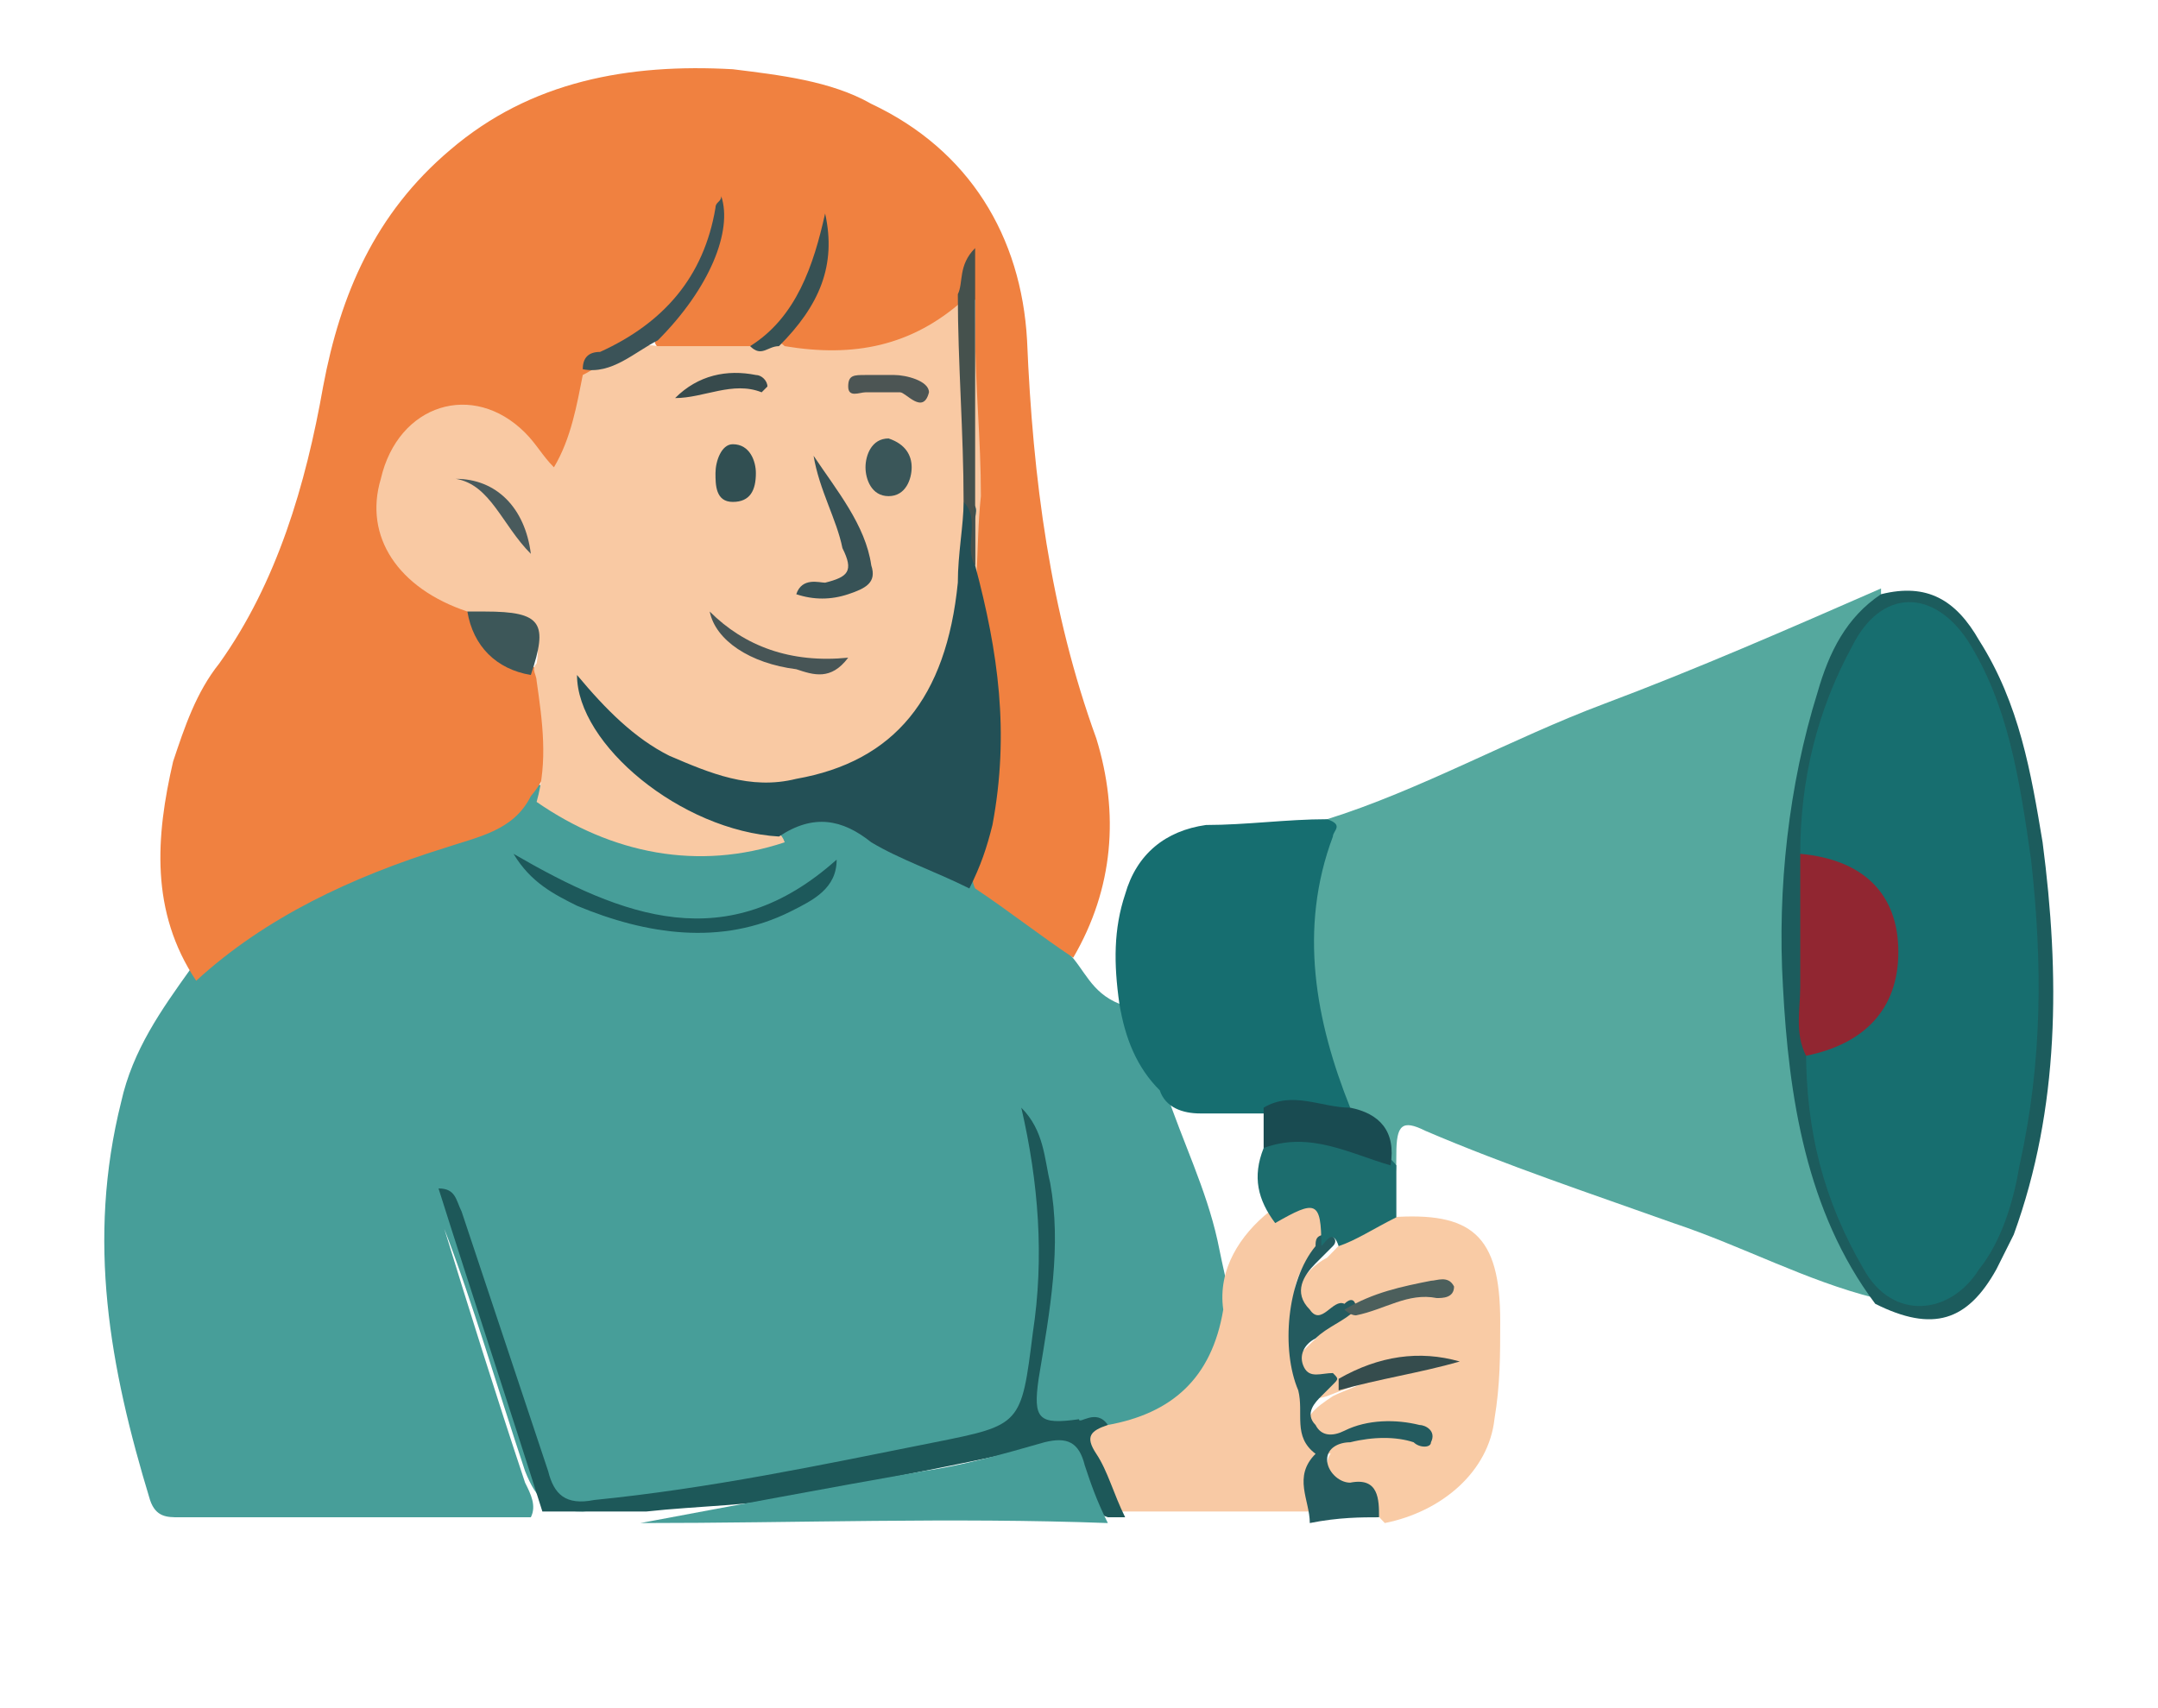 <?xml version="1.0" encoding="utf-8"?>
<!-- Generator: Adobe Illustrator 24.0.2, SVG Export Plug-In . SVG Version: 6.00 Build 0)  -->
<svg version="1.1" id="Capa_1" xmlns="http://www.w3.org/2000/svg" xmlns:xlink="http://www.w3.org/1999/xlink" x="0px" y="0px"
	 viewBox="0 0 37.4 29.6" style="enable-background:new 0 0 37.4 29.6;" xml:space="preserve">
<style type="text/css">
	.st0{fill:#479E99;}
	.st1{fill:#F08140;}
	.st2{fill:#55A89E;}
	.st3{fill:#166E70;}
	.st4{fill:#F9CBA5;}
	.st5{fill:#F8C9A4;}
	.st6{fill:#1C5C5D;}
	.st7{fill:#1D5859;}
	.st8{fill:#245B5F;}
	.st9{fill:#1C6D6E;}
	.st10{fill:#F9C9A3;}
	.st11{fill:#235056;}
	.st12{fill:#1D595B;}
	.st13{fill:#45514D;}
	.st14{fill:#3B5358;}
	.st15{fill:#3D5759;}
	.st16{fill:#375154;}
	.st17{fill:#194B51;}
	.st18{fill:#354C4D;}
	.st19{fill:#4C5F5C;}
	.st20{fill:#176E6F;}
	.st21{fill:#912631;}
	.st22{fill:#375256;}
	.st23{fill:#475556;}
	.st24{fill:#3A5659;}
	.st25{fill:#314F52;}
	.st26{fill:#495A5C;}
	.st27{fill:#4C5554;}
	.st28{fill:#374A4C;}
</style>
<g>
	<path class="st0" d="M18.5,16.5c0.3,0.3,0.4,0.7,0.9,0.9c0.1,0,0.2,0.1,0.2,0.2c0.1,0.5,0.3,0.9,0.6,1.3c0.3,0.9,0.7,1.7,0.9,2.6
		c0.1,0.5,0.2,0.9,0.3,1.4c-0.1,1.2-1,2-2.1,2c-0.3-0.1-0.5,0-0.8,0c-0.8,0.1-1-0.1-0.9-0.9c0.2-1,0.3-2,0.2-3.1
		c0-0.3-0.1-0.6-0.1-0.8c0.1,0.4,0.2,0.9,0.2,1.4c0,0.5,0,1-0.1,1.5c-0.1,0.5-0.2,1-0.2,1.5c0,0.3-0.2,0.5-0.5,0.5
		c-2.3,0.4-4.6,1-7,1.2c-0.6,0-0.8-0.2-1-0.7c-0.5-1.5-0.9-2.9-1.4-4.2c0.4,1.3,0.9,2.9,1.4,4.4c0.1,0.2,0.2,0.4,0.1,0.6
		c-2,0-4.1,0-6.1,0c-0.2,0-0.4,0-0.5-0.3c-0.7-2.3-1.1-4.5-0.5-6.9c0.2-0.9,0.7-1.6,1.2-2.3c0.1-0.4,0.4-0.6,0.7-0.7
		c1.1-0.7,2.3-1.4,3.7-1.7c0.6-0.2,1-0.5,1.6-0.8c0.2,0,0.4,0.2,0.7,0.3c1.1,0.6,2.3,0.6,3.5,0.3c0.5-0.3,1-0.3,1.6,0
		c0.6,0.3,1.2,0.6,1.8,0.9c0.4,0.3,0.9,0.5,1.3,0.9C18.3,16.2,18.5,16.3,18.5,16.5z"/>
	<path class="st1" d="M9.2,13.8c-0.3,0.6-0.9,0.7-1.5,0.9c-1.6,0.5-3.1,1.2-4.3,2.3c-0.8-1.2-0.7-2.5-0.4-3.8
		c0.2-0.6,0.4-1.2,0.8-1.7c1-1.4,1.5-3.1,1.8-4.8c0.3-1.6,0.9-3,2.2-4.1c1.4-1.2,3.1-1.5,4.9-1.4c0.8,0.1,1.7,0.2,2.4,0.6
		c1.7,0.8,2.6,2.3,2.7,4.1c0.1,2.4,0.4,4.7,1.2,6.9c0.4,1.3,0.3,2.6-0.4,3.8c-0.6-0.4-1.1-0.8-1.7-1.2c-0.1-0.2,0-0.4,0-0.6
		c0.5-1.4,0.4-2.8,0.1-4.2c-0.1-0.2-0.1-0.5-0.1-0.7c0-1.6,0-3.1,0-4.7c0-0.1,0,0,0,0c-0.1-0.1,0,0.1-0.1,0.1
		C16,6.1,14.4,6.5,13.5,6c-0.1-0.2,0-0.3,0.1-0.4C14.1,5,14.1,5,14.3,4.4c-0.1,0.6-0.5,1.3-1.3,1.7c-0.5,0-1,0.1-1.5,0
		c-0.3-0.2-0.1-0.3,0.1-0.5c0.4-0.4,0.7-1,0.9-1.5c-0.2,0.9-0.7,1.5-1.6,2c-0.2,0.1-0.5,0.2-0.6,0.5C10.2,7,10.1,7.3,10,7.7
		C9.8,8.3,9.6,8.3,9.2,7.9C9.1,7.8,9,7.7,8.9,7.7C8.5,7.2,7.8,7.1,7.4,7.4c-0.5,0.3-0.8,1-0.6,1.5c0.1,0.6,0.4,1,0.9,1.3
		c0.2,0.1,0.3,0.1,0.5,0.2c0.2,0.6,0.8,0.9,1.2,1.3C9.5,12.4,9.8,13.1,9.2,13.8z"/>
	<path class="st2" d="M23,14.2c1.6-0.5,3.2-1.4,4.8-2c1.6-0.6,3.2-1.3,4.8-2c0,0.1,0,0.2,0,0.2c-1,1.3-1.3,2.8-1.4,4.3
		c-0.2,1.8,0,3.6,0.4,5.4c0.2,0.7,0.4,1.3,0.8,1.9c0.1,0.2,0.2,0.3,0.1,0.5c-1.2-0.3-2.3-0.9-3.5-1.3c-1.4-0.5-2.9-1-4.3-1.6
		c-0.4-0.2-0.5-0.1-0.5,0.4c0,0.2,0,0.5-0.1,0.7c-0.2-0.1-0.2-0.2-0.2-0.4c0.1-0.5-0.2-0.8-0.6-1.1c-0.6-1.5-0.8-2.9-0.4-4.5
		C22.9,14.6,23,14.4,23,14.2z"/>
	<path class="st3" d="M23,14.2c0.3,0.1,0.1,0.2,0.1,0.3c-0.6,1.6-0.3,3.2,0.3,4.7c-0.5,0.3-1,0-1.5,0.1c-0.4,0-0.7,0-1.1,0
		c-0.3,0-0.6-0.1-0.7-0.4c-0.4-0.4-0.6-0.9-0.7-1.5c-0.1-0.7-0.1-1.3,0.1-1.9c0.2-0.7,0.7-1.1,1.4-1.2C21.6,14.3,22.3,14.2,23,14.2z
		"/>
	<path class="st4" d="M24.1,21.1c1.4-0.1,1.9,0.3,1.9,1.8c0,0.6,0,1.1-0.1,1.7c-0.1,0.9-0.9,1.6-1.9,1.8c-0.2-0.2-0.3-0.4-0.6-0.5
		c-0.2-0.1-0.4-0.3-0.4-0.5c0-0.3,0.3-0.4,0.5-0.4c0.3,0,0.5-0.1,0.8,0c-0.3-0.1-0.6,0-0.9,0.1c-0.3,0.1-0.6,0.2-0.7-0.1
		c-0.2-0.4,0.1-0.6,0.4-0.8c0.2-0.1,0.5-0.2,0.7-0.3c0.3-0.1,0.5-0.1,0.7-0.1c-0.4,0-1,0.2-1.5,0.4c-0.3,0.1-0.5,0-0.6-0.2
		c-0.1-0.2,0-0.5,0.2-0.6c0.2-0.2,0.4-0.4,0.7-0.5c0.4-0.1,0.8-0.4,1.2-0.4c-0.4,0-0.8,0.3-1.3,0.5c-0.2,0.1-0.4,0.3-0.7,0.1
		c-0.2-0.3-0.2-0.5,0-0.8c0.1-0.2,0.3-0.4,0.5-0.5C23.4,21.4,23.7,21,24.1,21.1z"/>
	<path class="st5" d="M19.2,24.7c1.1-0.2,1.8-0.8,2-2c-0.1-0.7,0.3-1.3,0.8-1.7c0.7-0.3,1-0.2,0.9,0.5c-0.3,0.4-0.7,0.9-0.3,1.4
		c-0.3,0.5,0,0.9,0.1,1.4c0,0.1,0,0.2,0,0.3c0.4,0.5,0,1.1,0,1.6c-1.1,0-2.2,0-3.3,0c-0.4-0.3-0.5-0.8-0.6-1.2
		C18.8,24.9,18.9,24.6,19.2,24.7z"/>
	<path class="st6" d="M32.5,22.6c-1.2-1.6-1.5-3.6-1.6-5.5c-0.1-1.7,0.1-3.5,0.6-5.1c0.2-0.7,0.5-1.3,1.1-1.7
		c0.8-0.2,1.3,0.1,1.7,0.8c0.7,1.1,0.9,2.3,1.1,3.5c0.3,2.3,0.3,4.6-0.5,6.8c-0.1,0.2-0.2,0.4-0.3,0.6
		C34.1,22.9,33.5,23.1,32.5,22.6z"/>
	<path class="st7" d="M19.2,24.7c-0.3,0.1-0.4,0.2-0.2,0.5c0.2,0.3,0.3,0.7,0.5,1.1c-0.1,0-0.2,0-0.3,0c-0.3-0.1-0.4-0.4-0.4-0.7
		c-0.1-0.5-0.4-0.6-0.9-0.5c-1.3,0.3-2.5,0.5-3.8,0.8c-1,0.2-2,0.2-2.9,0.3c-0.6,0-1.2,0-1.8,0c-0.6-1.9-1.2-3.7-1.8-5.6
		c0.3,0,0.3,0.2,0.4,0.4c0.5,1.5,1,3,1.5,4.5c0.1,0.4,0.3,0.6,0.8,0.5c2-0.2,3.9-0.6,5.9-1c1.5-0.3,1.5-0.3,1.7-1.9
		c0.2-1.3,0.1-2.6-0.2-3.9c0.4,0.4,0.4,0.9,0.5,1.3c0.2,1.1,0,2.2-0.2,3.4c-0.1,0.7,0,0.8,0.7,0.7C18.7,24.7,19,24.4,19.2,24.7z"/>
	<path class="st0" d="M11.1,26.4c1.6-0.3,3.2-0.6,4.9-0.9c0.7-0.1,1.4-0.3,2.1-0.5c0.4-0.1,0.6,0,0.7,0.4c0.1,0.3,0.2,0.6,0.4,1
		C16.5,26.3,13.8,26.4,11.1,26.4z"/>
	<path class="st8" d="M22.7,26.4c0-0.4-0.3-0.8,0.1-1.2c-0.4-0.3-0.2-0.7-0.3-1.1c-0.3-0.7-0.2-1.9,0.3-2.5c0-0.1,0-0.2,0.2-0.2
		c0.1,0,0.2,0.1,0.1,0.2c-0.1,0.1-0.2,0.2-0.3,0.3c-0.2,0.2-0.4,0.5-0.1,0.8c0.2,0.3,0.4-0.2,0.6-0.1c0.1-0.1,0.2-0.1,0.2,0.1
		c-0.2,0.2-0.5,0.3-0.7,0.5c-0.2,0.1-0.3,0.3-0.2,0.5c0.1,0.2,0.3,0.1,0.5,0.1c0.1,0.1,0.1,0.1,0,0.2c-0.1,0.1-0.1,0.1-0.2,0.2
		c-0.1,0.1-0.3,0.3-0.1,0.5c0.1,0.2,0.3,0.2,0.5,0.1c0.4-0.2,0.9-0.2,1.3-0.1c0.1,0,0.3,0.1,0.2,0.3c0,0.1-0.2,0.1-0.3,0
		c-0.3-0.1-0.7-0.1-1.1,0c-0.2,0-0.4,0.1-0.4,0.3c0,0.2,0.2,0.4,0.4,0.4c0.5-0.1,0.5,0.3,0.5,0.6C23.6,26.3,23.2,26.3,22.7,26.4z"/>
	<path class="st9" d="M23.2,21.6c-0.1-0.3-0.2-0.1-0.3,0c0-0.8-0.1-0.8-0.8-0.4c-0.3-0.4-0.4-0.8-0.2-1.3c0.1-0.1,0.2-0.2,0.4-0.3
		c0.5-0.2,1.6,0.2,1.9,0.6c0,0.2,0,0.3,0,0.5c0,0.1,0,0.2,0,0.4C23.8,21.3,23.5,21.5,23.2,21.6z"/>
	<path class="st10" d="M8.1,10.6c-1.2-0.4-1.8-1.3-1.5-2.3C6.9,7,8.2,6.6,9.1,7.5c0.2,0.2,0.3,0.4,0.5,0.6C9.9,7.6,10,7,10.1,6.5
		c0.4-0.2,0.8-0.6,1.3-0.5c0.6,0,1.1,0,1.7,0c0.1,0.1,0.3-0.2,0.5,0c1.2,0.2,2.2,0,3.1-0.8c0.2,0.1,0.2,0.3,0.2,0.5
		c0,1,0.1,1.9,0.1,2.9c-0.1,0.9,0,1.8-0.3,2.7c-0.6,1.9-2.3,2.9-4.3,2.3c-0.7-0.2-1.5-0.7-2-1.1c0.6,1,1.5,1.6,2.6,1.8
		c0.2,0.1,0.5,0,0.6,0.3c-1.5,0.5-3,0.2-4.3-0.7c0.2-0.7,0.1-1.4,0-2.1c0-0.1-0.1-0.2,0-0.3c0.1-0.5-0.2-0.8-0.7-0.7
		C8.4,10.7,8.2,10.7,8.1,10.6z"/>
	<path class="st11" d="M13.5,14.5c-1.7-0.1-3.5-1.6-3.5-2.8c0.5,0.6,1,1.1,1.6,1.4c0.7,0.3,1.4,0.6,2.2,0.4c1.7-0.3,2.6-1.4,2.8-3.4
		c0-0.5,0.1-1,0.1-1.4c0.3,0,0.2,0.2,0.2,0.3c0,0.3,0,0.6,0,0.8c0.4,1.5,0.6,2.9,0.3,4.5c-0.1,0.4-0.2,0.7-0.4,1.1
		c-0.6-0.3-1.2-0.5-1.7-0.8C14.6,14.2,14.1,14.1,13.5,14.5z"/>
	<path class="st12" d="M8.9,14.8c1.9,1.1,3.7,1.8,5.6,0.1c0,0.5-0.4,0.7-0.8,0.9c-1.2,0.6-2.5,0.4-3.7-0.1
		C9.6,15.5,9.2,15.3,8.9,14.8z"/>
	<path class="st13" d="M16.9,9.8C16.7,9.5,17,9,16.7,8.7c0-1.2-0.1-2.4-0.1-3.6c0.1-0.2,0-0.5,0.3-0.8C16.9,6.2,16.9,8,16.9,9.8z"/>
	<path class="st14" d="M11.4,5.9c-0.4,0.2-0.8,0.6-1.3,0.5c0-0.2,0.1-0.3,0.3-0.3c1.1-0.5,1.8-1.3,2-2.5c0-0.1,0.1-0.1,0.1-0.2
		C12.7,4,12.3,5,11.4,5.9z"/>
	<path class="st15" d="M8.1,10.6c0.1,0,0.2,0,0.3,0c1,0,1.1,0.2,0.8,1.1C8.6,11.6,8.2,11.2,8.1,10.6z"/>
	<path class="st16" d="M13.5,6c-0.2,0-0.3,0.2-0.5,0c0.8-0.5,1.1-1.4,1.3-2.3C14.5,4.6,14.2,5.3,13.5,6z"/>
	<path class="st17" d="M21.9,19.9c0-0.2,0-0.4,0-0.7c0.5-0.3,1,0,1.5,0c0.5,0.1,0.8,0.4,0.7,1C23.4,20,22.7,19.6,21.9,19.9z"/>
	<path class="st18" d="M23.2,24.1c0-0.1,0-0.1,0-0.2c0.7-0.4,1.4-0.5,2.1-0.3C24.6,23.8,23.9,23.9,23.2,24.1z"/>
	<path class="st19" d="M23.5,22.8c-0.1,0-0.2-0.1-0.2-0.1c0.5-0.3,1-0.4,1.5-0.5c0.1,0,0.3-0.1,0.4,0.1c0,0.2-0.2,0.2-0.3,0.2
		C24.4,22.4,24,22.7,23.5,22.8z"/>
	<path class="st20" d="M31.2,14.8c0-1.3,0.3-2.5,0.9-3.6c0.5-1,1.4-1,2-0.1c0.7,1.1,0.9,2.4,1.1,3.8c0.2,1.8,0.2,3.5-0.2,5.3
		c-0.1,0.6-0.3,1.3-0.7,1.8c-0.5,0.8-1.5,0.9-2,0c-0.7-1.2-1-2.4-1-3.8c0.1-0.2,0.3-0.2,0.4-0.2c0.7-0.3,1-0.8,1-1.5
		c0-0.7-0.4-1.2-1.1-1.5C31.5,15,31.4,14.9,31.2,14.8z"/>
	<path class="st21" d="M31.2,14.8c1.1,0.1,1.7,0.7,1.7,1.7c0,1-0.6,1.6-1.6,1.8c-0.2-0.4-0.1-0.8-0.1-1.2
		C31.2,16.3,31.2,15.5,31.2,14.8z"/>
	<path class="st22" d="M14.1,7.9c0.4,0.6,0.9,1.2,1,1.9c0.1,0.3-0.1,0.4-0.4,0.5c-0.3,0.1-0.6,0.1-0.9,0c0.1-0.3,0.4-0.2,0.5-0.2
		c0.4-0.1,0.5-0.2,0.3-0.6C14.5,9,14.2,8.5,14.1,7.9z"/>
	<path class="st23" d="M12.3,10.6c0.6,0.6,1.4,0.9,2.4,0.8c-0.3,0.4-0.6,0.3-0.9,0.2C13,11.5,12.4,11.1,12.3,10.6z"/>
	<path class="st24" d="M15.4,7.6c0.3,0.1,0.4,0.3,0.4,0.5c0,0.2-0.1,0.5-0.4,0.5c-0.3,0-0.4-0.3-0.4-0.5C15,7.9,15.1,7.6,15.4,7.6z"
		/>
	<path class="st25" d="M13.1,8.2c0,0.3-0.1,0.5-0.4,0.5c-0.3,0-0.3-0.3-0.3-0.5c0-0.2,0.1-0.5,0.3-0.5C13,7.7,13.1,8,13.1,8.2z"/>
	<path class="st26" d="M7.9,8.3c0.7,0,1.2,0.5,1.3,1.3C8.7,9.1,8.5,8.4,7.9,8.3z"/>
	<path class="st27" d="M15.3,6.5c0.1,0,0.2,0,0.2,0c0.2,0,0.6,0.1,0.6,0.3c-0.1,0.4-0.4,0-0.5,0c-0.2,0-0.4,0-0.6,0
		c-0.1,0-0.3,0.1-0.3-0.1c0-0.2,0.1-0.2,0.3-0.2C15,6.5,15.2,6.5,15.3,6.5z"/>
	<path class="st28" d="M11.7,6.9c0.4-0.4,0.9-0.5,1.4-0.4c0.1,0,0.2,0.1,0.2,0.2c0,0-0.1,0.1-0.1,0.1C12.7,6.6,12.2,6.9,11.7,6.9z"
		/>
</g>
</svg>
